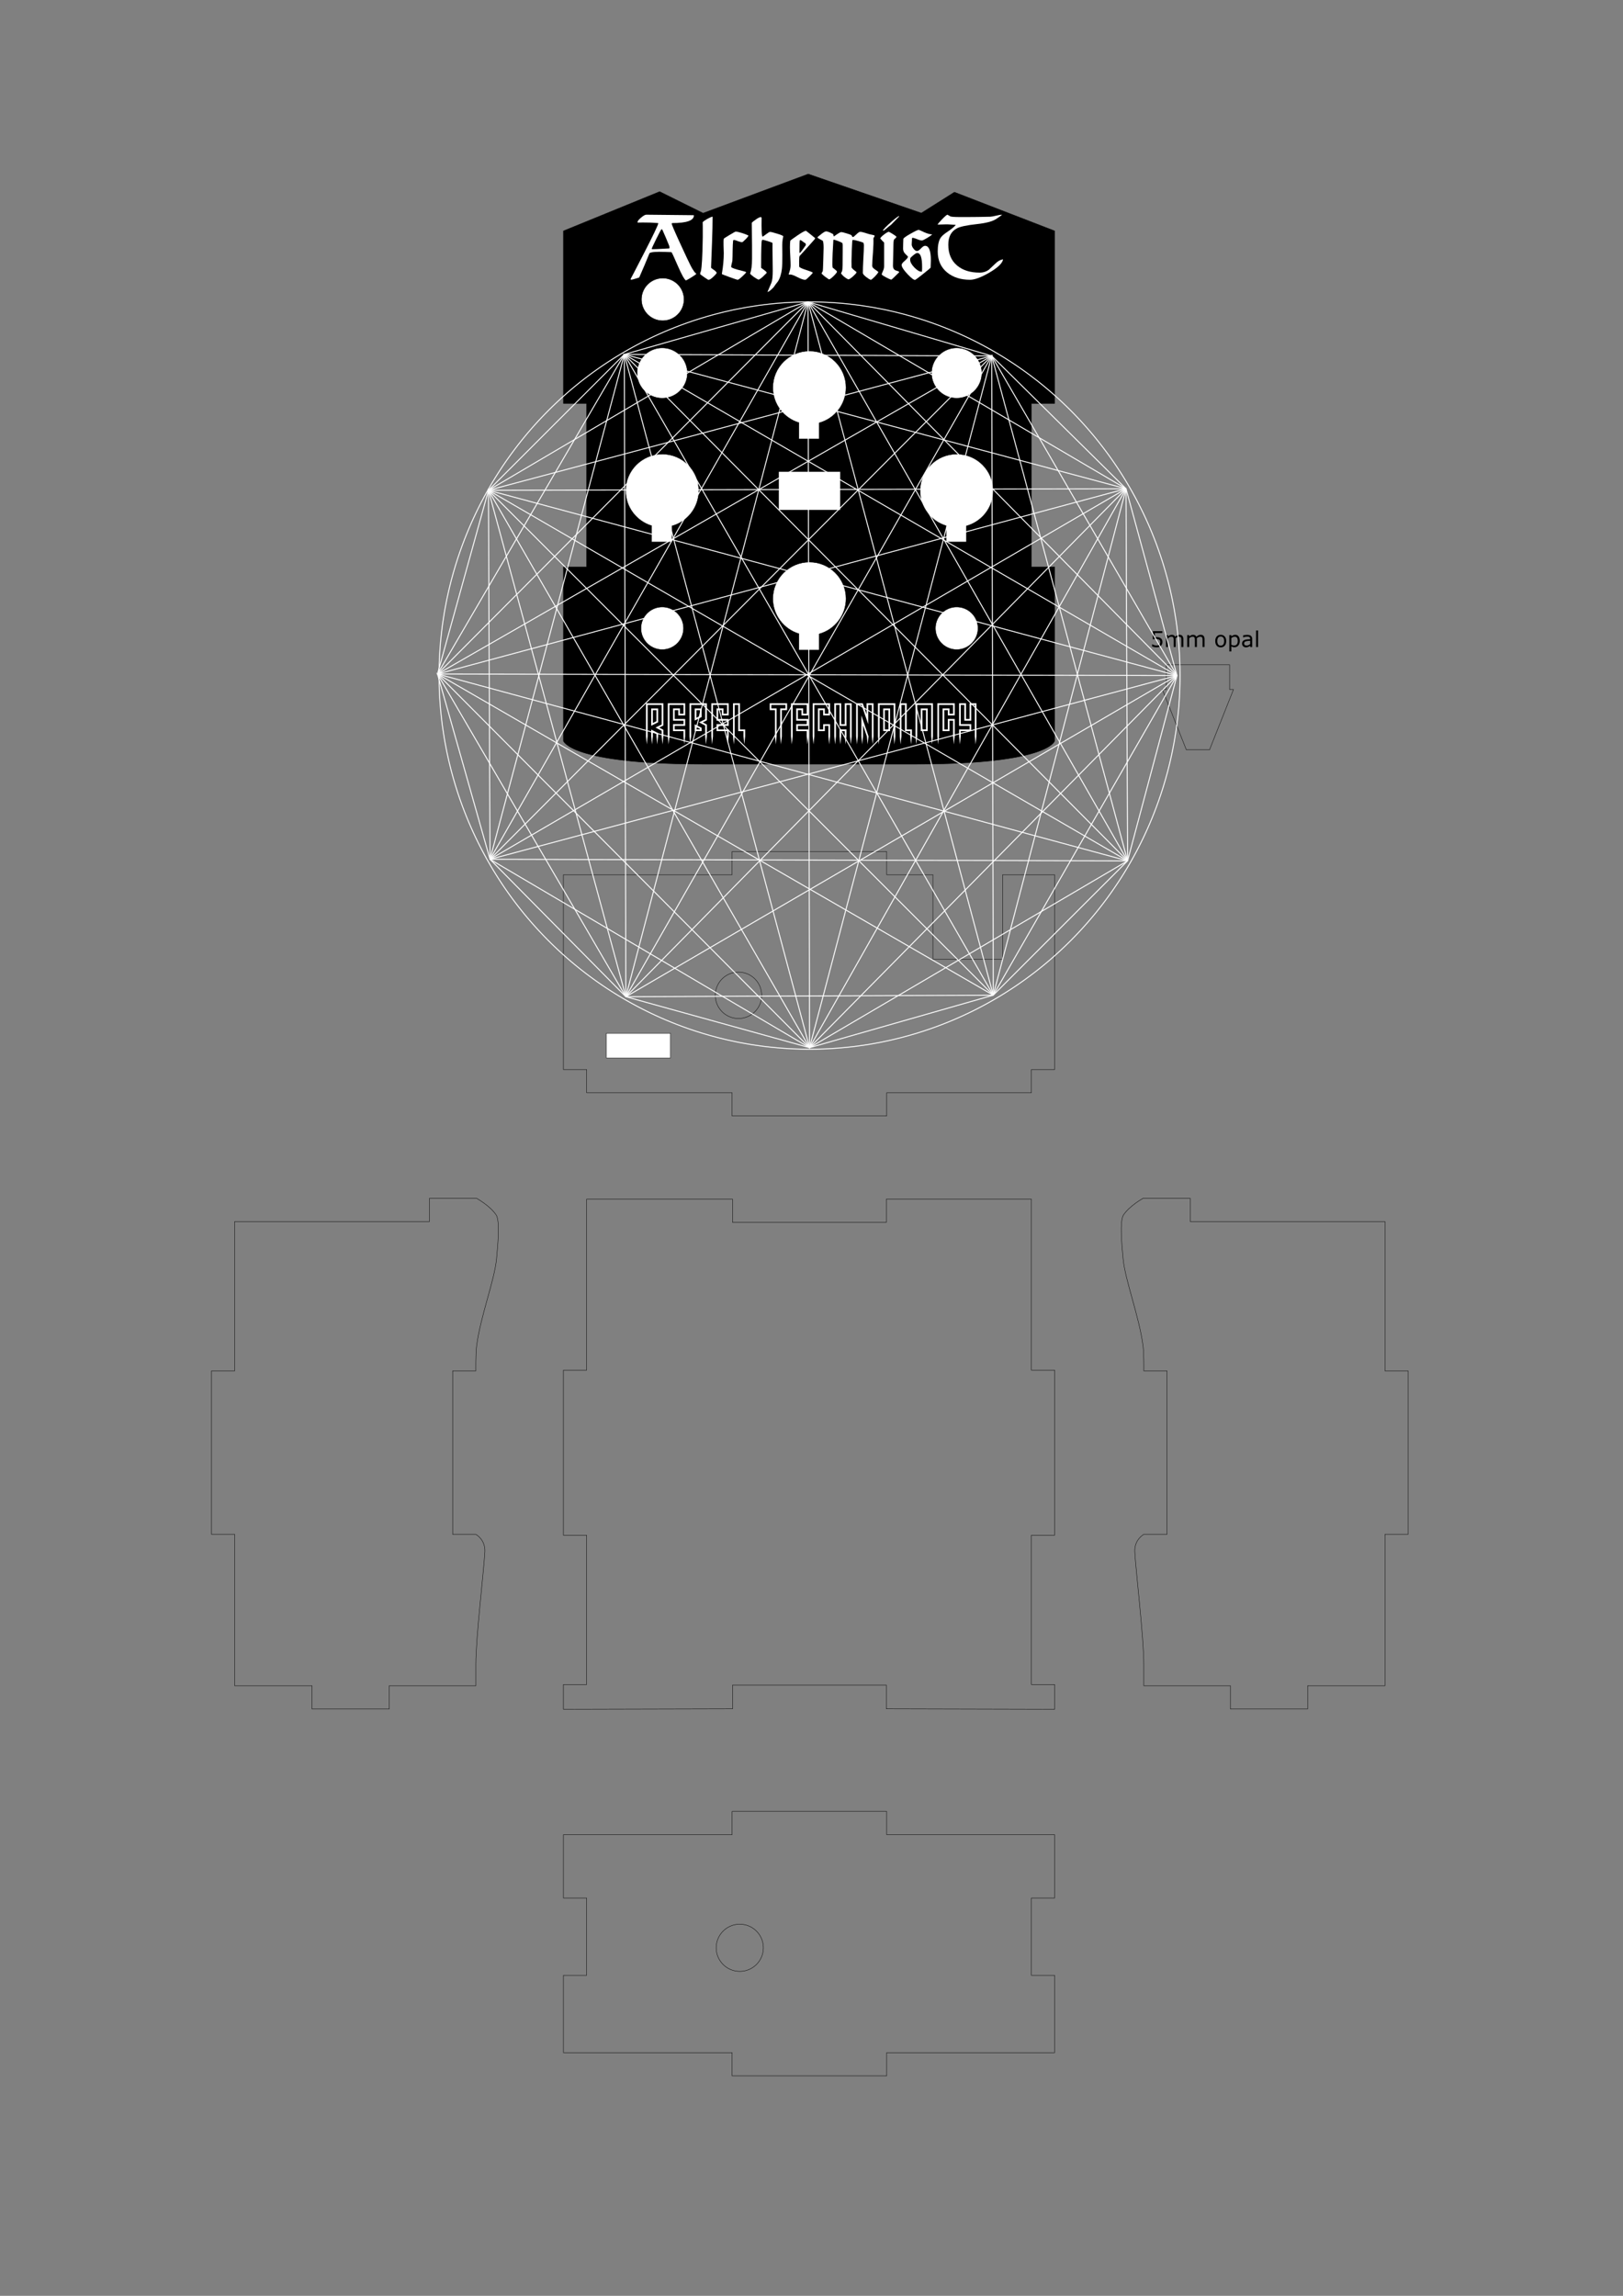 <?xml version="1.0" encoding="UTF-8" standalone="no"?>
<!-- Created with Inkscape (http://www.inkscape.org/) -->

<svg
   xmlns:dc="http://purl.org/dc/elements/1.1/"
   xmlns:cc="http://creativecommons.org/ns#"
   xmlns:rdf="http://www.w3.org/1999/02/22-rdf-syntax-ns#"
   xmlns:svg="http://www.w3.org/2000/svg"
   xmlns="http://www.w3.org/2000/svg"
   xmlns:sodipodi="http://sodipodi.sourceforge.net/DTD/sodipodi-0.dtd"
   xmlns:inkscape="http://www.inkscape.org/namespaces/inkscape"
   width="210mm"
   height="297mm"
   viewBox="0 0 744.094 1052.362"
   id="svg2"
   version="1.1"
   inkscape:version="0.91 r13725"
   sodipodi:docname="Alchemist.svg">
  <rect x="0" y="0" width="744.094" height="1052.362" fill="#808080" stroke="none"/>
  <defs
     id="defs4">
    <g
       id="potgrading" />
  </defs>
  <sodipodi:namedview
     id="base"
     pagecolor="#ffffff"
     bordercolor="#666666"
     borderopacity="1.0"
     inkscape:pageopacity="0.0"
     inkscape:pageshadow="2"
     inkscape:zoom="1.9427974"
     inkscape:cx="324.23817"
     inkscape:cy="854.99521"
     inkscape:document-units="mm"
     inkscape:current-layer="layer1"
     showgrid="false"
     units="mm"
     inkscape:window-width="1280"
     inkscape:window-height="657"
     inkscape:window-x="-8"
     inkscape:window-y="-8"
     inkscape:window-maximized="1" />
  <g
     inkscape:label="Layer 1"
     inkscape:groupmode="layer"
     id="layer1"
     transform="translate(0,4.7244096e-6)">
    <g
       transform="matrix(-1,0,0,1,895.437,-564.929)"
       id="g4163"
       style="stroke-width:0.177;stroke-miterlimit:4;stroke-dasharray:none;fill:#000000">
      <path
         id="path6388"
         d="m 489.097,670.644 70.481,-9e-5 0,10.889 -70.481,0 z"
         style="fill:#000000;stroke:#000000;stroke-width:0.177;stroke-miterlimit:4;stroke-dasharray:none"
         inkscape:connector-curvature="0"
         sodipodi:nodetypes="ccccc" />
      <path
         style="fill:#000000;stroke:#000000;stroke-width:0.177;stroke-linecap:butt;stroke-linejoin:miter;stroke-miterlimit:4;stroke-dasharray:none;stroke-opacity:1"
         d="m 411.931,670.774 45.941,-17.758 15.171,9.579 51.845,-17.891 48.205,17.935 19.909,-9.874 44.116,18.01 0,79.085 -10.631,0 0,74.927 10.631,0 0,79.796 c 0,0 -3.045,10.631 -64.137,10.631 l -48.679,0 -48.679,0 c -61.092,0 -63.693,-10.631 -63.693,-10.631 l 0,-79.796 10.631,0 0,-74.927 -10.631,0 z"
         id="path4165"
         inkscape:connector-curvature="0"
         sodipodi:nodetypes="ccccccccccccscscccccc" />
      <path
         style="fill:#000000;stroke:#000000;stroke-width:0.177;stroke-miterlimit:4;stroke-dasharray:none"
         d="m 489.095,893.495 70.484,0 0,10.886 -70.484,0 z"
         id="rect4167"
         inkscape:connector-curvature="0"
         sodipodi:nodetypes="ccccc" />
    </g>
    <g
       transform="matrix(-1,0,0,1,895.439,-121.087)"
       id="g4163-2"
       style="stroke-width:0.177;stroke-miterlimit:4;stroke-dasharray:none">
      <path
         style="fill:none;stroke:#000000;stroke-width:0.177;stroke-linecap:butt;stroke-linejoin:miter;stroke-miterlimit:4;stroke-dasharray:none;stroke-opacity:1"
         d="m 411.932,904.584 0,-11.339 10.63,0 0,-68.458 -10.63,0 0,-75.635 10.63,0 -3.9e-4,-78.378 66.534,0 0,10.63 70.483,0 0,-10.63 66.911,0 0,78.378 10.63,9.8e-4 0,75.635 -10.63,-9.8e-4 0,68.458 10.63,0 0,11.338 -77.541,-0.201 0,-10.886 -70.485,0 0,10.886 z"
         id="path4165-2"
         inkscape:connector-curvature="0"
         sodipodi:nodetypes="ccccccccccccccccccccccccc" />
    </g>
    <g
       id="g7227"
       transform="translate(139.619,222)"
       style="stroke-width:0.177;stroke-miterlimit:4;stroke-dasharray:none">
      <path
         style="fill:none;stroke:#000000;stroke-width:0.177;stroke-linecap:butt;stroke-linejoin:miter;stroke-opacity:1;stroke-miterlimit:4;stroke-dasharray:none"
         d="m 118.701,178.976 77.335,0 0,-10.63 70.866,0 0,10.63 21.196,0 -0.002,38.707 31.955,0 0,-38.707 23.836,0 0,32.598 7.9e-4,0 3.9e-4,35.433 -5e-4,0 -5e-4,0 0,21.258 -10.629,0 0,10.631 -66.356,0 0,10.631 -70.866,0 0,-10.631 -66.707,4e-4 10e-4,-10.631 -10.631,0 0.001,-56.691 -3.1e-4,-1e-4 z"
         id="path7229"
         inkscape:connector-curvature="0"
         sodipodi:nodetypes="cccccccccccccccccccccccccccc" />
    </g>
    <g
       transform="translate(65.165,-121.474)"
       id="g7240"
       style="stroke-width:0.177;stroke-miterlimit:4;stroke-dasharray:none">
      <path
         sodipodi:nodetypes="cssccccasscccccccccccccccccccccccc"
         inkscape:connector-curvature="0"
         id="path7242"
         d="m 459.233,894.198 0,-9.83 c 0,-12.243 -3.646,-42.69 -4.131,-51.517 -0.31,-5.648 4.133,-8.065 4.133,-8.065 l 10.631,0 5.8e-4,-74.927 -10.63,0 c 0,0 0.131,-7.637 -0.354,-11.411 -1.745,-13.578 -8.198,-29.963 -9.147,-40.038 -0.608,-6.461 -1.614,-17.352 0.197,-20.048 2.835,-4.222 8.949,-7.589 8.949,-7.589 l 21.615,0 0,10.63 0,-10e-5 0,-9e-5 0,0 0,0 0,0 0,0 c 25.394,0 31.298,0 56.692,0 l 0,0 0,0 0,1.9e-4 32.601,0 -9.2e-4,68.456 10.629,0 0,74.927 -10.629,0 1.4e-4,69.412 -35.433,0 0,10.63 -35.433,0 0,-10.63 z"
         style="fill:none;stroke:#000000;stroke-width:0.177;stroke-linecap:butt;stroke-linejoin:miter;stroke-opacity:1;stroke-miterlimit:4;stroke-dasharray:none" />
    </g>
    <g
       id="g7315"
       transform="translate(139.622,642.001)"
       style="stroke-width:0.177;stroke-miterlimit:4;stroke-dasharray:none">
      <g
         transform="translate(0,20)"
         id="g7223"
         style="stroke-width:0.177;stroke-miterlimit:4;stroke-dasharray:none">
        <path
           style="fill:none;stroke:#000000;stroke-width:0.177;stroke-linecap:butt;stroke-linejoin:miter;stroke-opacity:1;stroke-miterlimit:4;stroke-dasharray:none"
           d="m 118.698,178.976 77.338,0.002 0,-10.631 70.866,0 0,10.63 76.983,0 0,29.056 -10.63,0 -10e-6,35.433 10.63,0 0,35.432 -76.983,0 0,10.631 -70.866,0 0,-10.631 -77.338,0 0,-35.432 10.629,0 0,-35.433 -10.629,0 z"
           id="rect4192"
           inkscape:connector-curvature="0"
           sodipodi:nodetypes="ccccccccccccccccccccc" />
      </g>
    </g>
    <path
       transform="matrix(2.197,0,0,2.285,9.097,302.781)"
       style="fill:none;stroke:#000000;stroke-width:0.079;stroke-miterlimit:4;stroke-dasharray:none;stroke-opacity:1"
       d="m 154.805,67.156 a 4.838,4.652 0 0 1 -4.838,4.652 4.838,4.652 0 0 1 -4.838,-4.652 4.838,4.652 0 0 1 4.838,-4.652 4.838,4.652 0 0 1 4.838,4.652 z"
       id="path7321" />
    <path
       transform="matrix(2.234,0,0,2.324,4.142,736.766)"
       style="fill:none;stroke:#000000;stroke-width:0.078;stroke-miterlimit:4;stroke-dasharray:none;stroke-opacity:1"
       d="m 154.805,67.156 a 4.838,4.652 0 0 1 -4.838,4.652 4.838,4.652 0 0 1 -4.838,-4.652 4.838,4.652 0 0 1 4.838,-4.652 4.838,4.652 0 0 1 4.838,4.652 z"
       id="path7352" />
    <path
       style="fill:#ffffff;fill-opacity:1;fill-rule:nonzero;stroke:#000000;stroke-width:0.177;stroke-miterlimit:4;stroke-opacity:1;stroke-dasharray:none"
       d="m 277.989,473.614 29.409,0 0,11.337 -29.409,0 z"
       id="rect3126"
       inkscape:connector-curvature="0"
       sodipodi:nodetypes="ccccc" />
    <g
       id="g3168"
       transform="matrix(-1,0,0,1,677.394,-121.474)"
       style="stroke-width:0.177;stroke-miterlimit:4;stroke-dasharray:none">
      <path
         style="fill:none;stroke:#000000;stroke-width:0.177;stroke-linecap:butt;stroke-linejoin:miter;stroke-opacity:1;stroke-miterlimit:4;stroke-dasharray:none"
         d="m 534.354,904.828 0,-10.63 35.434,1e-5 0,-69.412 10.629,0 0,-74.927 -10.629,0 9.2e-4,-68.456 -32.601,0 0,-1.9e-4 0,0 0,0 c -25.394,0 -31.298,0 -56.692,0 l 0,0 0,0 0,0 0,0 0,9e-5 0,10e-5 0,-10.63 -21.615,0 c 0,0 -6.114,3.367 -8.95,7.589 -1.811,2.696 -0.805,13.588 -0.197,20.048 0.949,10.075 7.402,26.46 9.147,40.038 0.485,3.775 0.354,11.411 0.354,11.411 l 10.63,0 -5.8e-4,74.927 -10.631,0 c 0,0 -4.444,2.417 -4.133,8.065 0.485,8.827 4.134,39.274 4.134,51.517 l 0,9.83 39.685,-1e-5 0,10.63 z"
         id="path3170"
         inkscape:connector-curvature="0"
         sodipodi:nodetypes="cccccccccccccccccccccssaccccsscccc" />
    </g>
    <g
       id="g8425"
       transform="translate(-354.304,0)"
       style="stroke:#000000;stroke-width:0.177;stroke-miterlimit:4;stroke-dasharray:none;fill:#ffffff">
      <path
         id="path7876"
         style="fill:#ffffff;stroke:#000000;stroke-width:0.177;stroke-miterlimit:4;stroke-dasharray:none"
         d="m 725.421,160.919 c -9.258,0 -16.787,7.496 -16.787,16.752 0,7.568 5.035,13.981 11.923,16.062 l 0,7.466 9.329,5e-4 0,-7.369 c 7.073,-1.965 12.285,-8.462 12.285,-16.162 10e-4,-9.256 -7.495,-16.751 -16.751,-16.751 z"
         inkscape:connector-curvature="0" />
      <path
         id="path7926"
         style="fill:#ffffff;stroke:#000000;stroke-width:0.177;stroke-miterlimit:4;stroke-dasharray:none"
         d="m 657.921,208.169 c -9.258,0 -16.787,7.496 -16.787,16.752 0,7.568 5.035,13.981 11.923,16.062 l 0,7.466 9.329,4.9e-4 0,-7.369 c 7.073,-1.965 12.285,-8.462 12.285,-16.162 10e-4,-9.256 -7.495,-16.751 -16.751,-16.751 z"
         inkscape:connector-curvature="0" />
      <path
         id="path7976"
         style="fill:#ffffff;stroke:#000000;stroke-width:0.177;stroke-miterlimit:4;stroke-dasharray:none"
         d="m 792.921,208.169 c -9.258,0 -16.787,7.496 -16.787,16.752 0,7.568 5.035,13.981 11.923,16.062 l 0,7.466 9.329,4.9e-4 0,-7.369 c 7.073,-1.965 12.285,-8.462 12.285,-16.162 10e-4,-9.256 -7.495,-16.751 -16.751,-16.751 z"
         inkscape:connector-curvature="0" />
      <path
         id="path8026"
         style="fill:#ffffff;stroke:#000000;stroke-width:0.177;stroke-miterlimit:4;stroke-dasharray:none"
         d="m 725.421,257.669 c -9.258,0 -16.787,7.496 -16.787,16.752 0,7.568 5.035,13.981 11.923,16.062 l 0,7.466 9.329,5e-4 0,-7.369 c 7.073,-1.965 12.285,-8.462 12.285,-16.162 10e-4,-9.256 -7.495,-16.751 -16.751,-16.751 z"
         inkscape:connector-curvature="0" />
      <path
         style="fill:#ffffff;stroke:#000000;stroke-width:0.177;stroke-miterlimit:4;stroke-dasharray:none"
         d="m 667.665,288 a 9.744,9.744 0 0 1 -9.744,9.744 9.744,9.744 0 0 1 -9.744,-9.744 9.744,9.744 0 0 1 9.744,-9.744 9.744,9.744 0 0 1 9.744,9.744 z"
         id="circle8076" />
      <path
         style="fill:#ffffff;stroke:#000000;stroke-width:0.177;stroke-miterlimit:4;stroke-dasharray:none"
         d="m 802.665,288 a 9.744,9.744 0 0 1 -9.744,9.744 9.744,9.744 0 0 1 -9.744,-9.744 9.744,9.744 0 0 1 9.744,-9.744 9.744,9.744 0 0 1 9.744,9.744 z"
         id="circle8078" />
      <path
         style="fill:#ffffff;stroke:#000000;stroke-width:0.177;stroke-miterlimit:4;stroke-dasharray:none"
         d="m 667.89,137.25 a 9.744,9.744 0 0 1 -9.744,9.744 9.744,9.744 0 0 1 -9.744,-9.744 9.744,9.744 0 0 1 9.744,-9.744 9.744,9.744 0 0 1 9.744,9.744 z"
         id="circle8080" />
      <path
         style="fill:#ffffff;stroke:#000000;stroke-width:0.177;stroke-miterlimit:4;stroke-dasharray:none"
         d="m 711.248,216.142 h 28.346 v 17.717 h -28.346 z"
         id="rect8082" />
      <path
         style="fill:#ffffff;stroke:#000000;stroke-width:0.177;stroke-miterlimit:4;stroke-dasharray:none"
         d="m 669.437,171 a 11.516,11.516 0 0 1 -11.516,11.516 11.516,11.516 0 0 1 -11.516,-11.516 11.516,11.516 0 0 1 11.516,-11.516 11.516,11.516 0 0 1 11.516,11.516 z"
         id="circle8084" />
      <path
         style="fill:#ffffff;stroke:#000000;stroke-width:0.177;stroke-miterlimit:4;stroke-dasharray:none"
         d="m 804.437,171 a 11.516,11.516 0 0 1 -11.516,11.516 11.516,11.516 0 0 1 -11.516,-11.516 11.516,11.516 0 0 1 11.516,-11.516 11.516,11.516 0 0 1 11.516,11.516 z"
         id="circle8086" />
    </g>
    <path
       style="fill:none;stroke:#000000;stroke-width:0.177;stroke-miterlimit:4;stroke-dasharray:none;stroke-opacity:1"
       d="m 534.685,304.724 29.055,0 0,11.339 1.772,0 -10.984,27.638 -10.63,0 -10.984,-27.638 1.772,0 z"
       id="path16016"
       inkscape:connector-curvature="0"
       sodipodi:nodetypes="ccccccccc" />
    <g
       aria-label="5mm opal"
       style="font-style:normal;font-variant:normal;font-weight:normal;font-stretch:normal;line-height:0%;font-family:'Helvetica LT Std';-inkscape-font-specification:'Helvetica LT Std';letter-spacing:0px;word-spacing:0px;fill:#000000;fill-opacity:1;stroke:none;stroke-width:1px;stroke-linecap:butt;stroke-linejoin:miter;stroke-opacity:1"
       id="text6546">
      <path
         d="m 532.944,294.279 q 0,0.508 -0.186,0.972 -0.186,0.464 -0.508,0.781 -0.352,0.342 -0.84,0.527 -0.483,0.181 -1.123,0.181 -0.596,0 -1.147,-0.127 -0.552,-0.122 -0.933,-0.298 v -1.03 h 0.068 q 0.4,0.254 0.938,0.435 0.537,0.176 1.055,0.176 0.347,0 0.669,-0.098 0.327,-0.098 0.581,-0.342 0.215,-0.21 0.322,-0.503 0.112,-0.293 0.112,-0.679 0,-0.376 -0.132,-0.635 -0.127,-0.259 -0.356,-0.415 -0.254,-0.186 -0.62,-0.259 -0.361,-0.078 -0.811,-0.078 -0.43,0 -0.83,0.059 -0.396,0.059 -0.684,0.117 v -3.745 h 4.375 v 0.854 h -3.433 v 1.934 q 0.21,-0.019 0.43,-0.029 0.22,-0.01 0.381,-0.01 0.591,0 1.035,0.103 0.444,0.098 0.815,0.352 0.391,0.269 0.605,0.693 0.215,0.425 0.215,1.064 z"
         style="font-size:10px;line-height:1.25"
         id="path4166" />
      <path
         d="m 542.524,296.589 h -0.918 v -3.105 q 0,-0.352 -0.034,-0.679 -0.029,-0.327 -0.132,-0.522 -0.112,-0.21 -0.322,-0.317 -0.21,-0.107 -0.605,-0.107 -0.386,0 -0.771,0.195 -0.386,0.19 -0.771,0.488 0.015,0.112 0.024,0.264 0.01,0.146 0.01,0.293 v 3.491 h -0.918 v -3.105 q 0,-0.361 -0.034,-0.684 -0.029,-0.327 -0.132,-0.522 -0.112,-0.21 -0.322,-0.312 -0.21,-0.107 -0.605,-0.107 -0.376,0 -0.757,0.186 -0.376,0.186 -0.752,0.474 v 4.072 h -0.918 v -5.454 h 0.918 v 0.605 q 0.43,-0.356 0.854,-0.557 0.43,-0.2 0.913,-0.2 0.557,0 0.942,0.234 0.391,0.234 0.581,0.649 0.557,-0.469 1.016,-0.674 0.459,-0.21 0.981,-0.21 0.898,0 1.323,0.547 0.43,0.542 0.43,1.519 z"
         style="font-size:10px;line-height:1.25"
         id="path4168" />
      <path
         d="m 552.251,296.589 h -0.918 v -3.105 q 0,-0.352 -0.034,-0.679 -0.029,-0.327 -0.132,-0.522 -0.112,-0.21 -0.322,-0.317 -0.21,-0.107 -0.605,-0.107 -0.386,0 -0.771,0.195 -0.386,0.19 -0.771,0.488 0.015,0.112 0.024,0.264 0.01,0.146 0.01,0.293 v 3.491 h -0.918 v -3.105 q 0,-0.361 -0.034,-0.684 -0.029,-0.327 -0.132,-0.522 -0.112,-0.21 -0.322,-0.312 -0.21,-0.107 -0.605,-0.107 -0.376,0 -0.757,0.186 -0.376,0.186 -0.752,0.474 v 4.072 h -0.918 v -5.454 h 0.918 v 0.605 q 0.43,-0.356 0.855,-0.557 0.43,-0.2 0.913,-0.2 0.557,0 0.942,0.234 0.391,0.234 0.581,0.649 0.557,-0.469 1.016,-0.674 0.459,-0.21 0.981,-0.21 0.898,0 1.323,0.547 0.43,0.542 0.43,1.519 z"
         style="font-size:10px;line-height:1.25"
         id="path4170" />
      <path
         d="m 562.182,293.864 q 0,1.333 -0.684,2.104 -0.684,0.771 -1.831,0.771 -1.157,0 -1.841,-0.771 -0.679,-0.771 -0.679,-2.104 0,-1.333 0.679,-2.104 0.684,-0.776 1.841,-0.776 1.147,0 1.831,0.776 0.684,0.771 0.684,2.104 z m -0.947,0 q 0,-1.06 -0.415,-1.572 -0.415,-0.518 -1.152,-0.518 -0.747,0 -1.162,0.518 -0.41,0.513 -0.41,1.572 0,1.025 0.415,1.558 0.415,0.527 1.157,0.527 0.732,0 1.147,-0.522 0.42,-0.527 0.42,-1.562 z"
         style="font-size:10px;line-height:1.25"
         id="path4172" />
      <path
         d="m 568.408,293.796 q 0,0.664 -0.19,1.216 -0.19,0.547 -0.537,0.928 -0.322,0.361 -0.762,0.562 -0.435,0.195 -0.923,0.195 -0.425,0 -0.771,-0.093 -0.342,-0.093 -0.698,-0.288 v 2.285 h -0.918 v -7.466 h 0.918 v 0.571 q 0.366,-0.308 0.82,-0.513 0.459,-0.21 0.977,-0.21 0.986,0 1.533,0.747 0.552,0.742 0.552,2.065 z m -0.947,0.024 q 0,-0.986 -0.337,-1.475 -0.337,-0.488 -1.035,-0.488 -0.396,0 -0.796,0.171 -0.4,0.171 -0.767,0.449 v 3.091 q 0.391,0.176 0.669,0.239 0.283,0.064 0.64,0.064 0.767,0 1.196,-0.518 0.43,-0.518 0.43,-1.533 z"
         style="font-size:10px;line-height:1.25"
         id="path4174" />
      <path
         d="m 574.077,296.589 h -0.913 v -0.581 q -0.122,0.083 -0.332,0.234 -0.205,0.146 -0.4,0.234 -0.229,0.112 -0.527,0.186 -0.298,0.078 -0.698,0.078 -0.737,0 -1.25,-0.488 -0.513,-0.488 -0.513,-1.245 0,-0.62 0.264,-1.001 0.269,-0.386 0.762,-0.605 0.498,-0.22 1.196,-0.298 0.698,-0.078 1.499,-0.117 v -0.142 q 0,-0.312 -0.112,-0.518 -0.107,-0.205 -0.312,-0.322 -0.195,-0.112 -0.469,-0.151 -0.273,-0.039 -0.571,-0.039 -0.361,0 -0.806,0.098 -0.444,0.093 -0.918,0.273 h -0.049 v -0.933 q 0.269,-0.073 0.776,-0.161 0.508,-0.088 1.001,-0.088 0.576,0 1.001,0.098 0.43,0.093 0.742,0.322 0.308,0.225 0.469,0.581 0.161,0.356 0.161,0.884 z m -0.913,-1.343 v -1.519 q -0.42,0.024 -0.991,0.073 -0.566,0.049 -0.898,0.142 -0.396,0.112 -0.64,0.352 -0.244,0.234 -0.244,0.649 0,0.469 0.283,0.708 0.283,0.234 0.864,0.234 0.483,0 0.884,-0.186 0.4,-0.19 0.742,-0.454 z"
         style="font-size:10px;line-height:1.25"
         id="path4176" />
      <path
         d="m 576.782,296.589 h -0.918 v -7.598 h 0.918 z"
         style="font-size:10px;line-height:1.25"
         id="path4178" />
    </g>
    <g
       transform="matrix(0.441,0,0,0.441,129.509,-481.832)"
       id="g656-0_1_-6-4"
       style="fill:#ffffff">
      <path
         d="m 379.623,1857.944 -0.912,8.363 -0.828,-8.363 v -34.359 h 18.071 v 23.126 l -4.311,2.176 4.311,2.231 v 6.81 l -0.916,8.379 -0.828,-8.363 v -5.747 l -6.4,-3.375 6.4,-3.183 v -20.31 h -14.59 v 32.615 z m 10.889,-28.917 v 14.312 l -7.186,3.635 v -17.946 h 7.186 z m -6.356,37.283 -0.828,-8.329 v -7.07 l 7.186,3.673 v 3.358 l -0.916,8.371 -0.828,-8.363 v -2.303 l -3.701,-1.921 v 4.224 z m 4.615,-35.539 h -3.701 v 13.337 l 3.701,-1.869 z"
         inkscape:connector-curvature="0"
         id="path658-4_1_-1-0"
         style="fill:#ffffff" />
      <path
         d="m 418.645,1857.944 -0.915,8.363 -0.828,-8.363 v -5.398 h -10.889 v -7.231 h 10.889 v -3.657 h -10.889 v -12.673 h 7.186 v 5.442 h 3.703 v -9.102 h -14.591 v 32.618 l -0.912,8.363 -0.828,-8.363 v -34.359 h 18.071 v 12.584 h -7.186 v -5.442 h -3.701 v 9.185 h 10.887 v 7.145 h -10.887 v 3.745 h 10.887 v 7.142 h 0.003 z"
         inkscape:connector-curvature="0"
         id="path660-80_1_-5-6"
         style="fill:#ffffff" />
      <path
         d="m 441.202,1857.936 -0.914,8.371 -0.828,-8.357 v -11.189 l -6.378,-3.35 6.378,-3.192 v -14.893 h -14.59 v 32.618 l -0.914,8.363 -0.825,-8.363 v -34.359 h 18.071 v 17.706 l -4.296,2.17 4.296,2.223 z m -5.442,-28.909 v 8.867 l -7.186,3.635 v -12.501 h 7.186 z m 0,20.053 v 3.421 h -7.186 v -7.056 z m -1.744,-18.309 h -3.698 v 7.926 l 3.698,-1.874 z m 0,19.378 -3.698,-1.871 v 2.483 h 3.698 z"
         inkscape:connector-curvature="0"
         id="path662-4_1_-9-2"
         style="fill:#ffffff" />
      <path
         d="m 463.893,1857.944 -0.916,8.363 -0.828,-8.363 v -5.398 h -10.887 v -7.231 h 10.887 v -3.657 h -10.887 v -12.673 h 7.186 v 5.442 h 3.701 v -9.102 h -14.591 v 32.618 l -0.911,8.363 -0.828,-8.363 v -34.359 h 18.071 v 12.584 h -7.186 v -5.442 H 453 v 9.185 h 10.89 v 7.145 H 453 v 3.745 h 10.89 v 7.142 h 0.003 z"
         inkscape:connector-curvature="0"
         id="path664-2_1_-4-9"
         style="fill:#ffffff" />
      <path
         d="m 481.009,1857.944 -0.916,8.363 -0.828,-8.363 v -5.398 h -5.442 v -27.22 h -3.704 v 32.618 l -0.911,8.363 -0.828,-8.363 v -34.359 h 7.186 v 27.22 h 5.442 v 7.139 z"
         inkscape:connector-curvature="0"
         id="path666-9_1_-9-9"
         style="fill:#ffffff" />
      <path
         d="m 519.158,1857.944 -0.916,8.363 -0.828,-8.363 v -28.958 h 5.442 v -3.66 h -14.591 v 3.66 h 5.442 v 28.958 l -0.911,8.363 -0.828,-8.363 v -27.217 h -5.442 v -7.145 h 18.071 v 7.145 h -5.442 v 27.217 z"
         inkscape:connector-curvature="0"
         id="path668-6_1_-0-0"
         style="fill:#ffffff" />
      <path
         d="m 546.721,1857.944 -0.916,8.363 -0.828,-8.363 v -5.398 H 534.09 v -7.231 h 10.887 v -3.657 H 534.09 v -12.673 h 7.186 v 5.442 h 3.701 v -9.102 h -14.589 v 32.618 l -0.914,8.363 -0.828,-8.363 v -34.359 h 18.071 v 12.584 h -7.186 v -5.442 h -3.701 v 9.185 h 10.887 v 7.145 H 535.83 v 3.745 h 10.887 v 7.142 h 0.004 z"
         inkscape:connector-curvature="0"
         id="path670-1_1_-9-8"
         style="fill:#ffffff" />
      <path
         d="m 569.282,1857.944 -0.916,8.363 -0.825,-8.363 v -10.843 h -3.704 v 5.445 h -7.184 v -23.56 h 7.184 v 5.442 h 3.704 v -9.102 h -14.589 v 32.618 l -0.914,8.363 -0.828,-8.363 v -34.359 h 18.074 v 12.584 h -7.186 v -5.442 h -3.701 v 20.075 h 3.701 v -5.442 h 7.186 v 12.584 z"
         inkscape:connector-curvature="0"
         id="path672-0_1_-1-1"
         style="fill:#ffffff" />
      <path
         d="m 591.749,1857.944 -0.914,8.363 -0.828,-8.363 v -32.618 h -3.701 v 21.775 h -7.186 v -21.775 h -3.701 v 32.618 l -0.914,8.363 -0.828,-8.363 v -34.359 h 7.184 v 21.778 h 3.704 v -21.778 h 7.184 z m -5.44,0 -0.916,8.363 -0.825,-8.363 v -5.442 h -3.704 v 5.442 l -0.914,8.363 -0.828,-8.363 v -7.184 h 7.186 v 7.184 z"
         inkscape:connector-curvature="0"
         id="path674-4_1_-7-3"
         style="fill:#ffffff" />
      <path
         d="m 614.44,1857.944 -0.914,8.363 -0.825,-8.363 v -32.618 h -3.745 v 20.047 l -6.909,-20.047 h -3.939 v 32.618 l -0.914,8.363 -0.828,-8.363 v -34.359 h 6.923 l 3.92,11.452 v -11.452 h 7.231 z m -5.182,-0.017 -0.919,8.382 -0.833,-8.363 -3.953,-11.455 v 11.455 l -0.914,8.363 -0.828,-8.363 v -21.681 z"
         inkscape:connector-curvature="0"
         id="path676-2_1_-7-1"
         style="fill:#ffffff" />
      <path
         d="m 637.128,1857.944 -0.914,8.363 -0.825,-8.363 v -32.618 h -14.591 v 32.618 l -0.914,8.363 -0.828,-8.363 v -34.359 h 18.074 v 34.359 z m -5.445,-28.917 v 23.474 h -7.181 v -23.474 z m -1.738,1.744 h -3.704 v 19.989 h 3.704 z"
         inkscape:connector-curvature="0"
         id="path678-2_1_-1-1"
         style="fill:#ffffff" />
      <path
         d="m 654.374,1857.944 -0.914,8.363 -0.825,-8.363 v -5.398 h -5.445 v -27.22 h -3.704 v 32.618 l -0.911,8.363 -0.828,-8.363 v -34.359 h 7.181 v 27.22 h 5.445 v 7.139 z"
         inkscape:connector-curvature="0"
         id="path680-20_1_-1-0"
         style="fill:#ffffff" />
      <path
         d="m 676.19,1857.944 -0.914,8.363 -0.828,-8.363 v -32.618 h -14.586 v 32.618 l -0.914,8.363 -0.828,-8.363 v -34.359 h 18.071 v 34.359 z m -5.439,-28.917 v 23.474 h -7.186 v -23.474 z m -1.744,1.744 h -3.704 v 19.989 h 3.704 z"
         inkscape:connector-curvature="0"
         id="path682-5_1_-5-3"
         style="fill:#ffffff" />
      <path
         d="m 698.879,1857.944 -0.914,8.363 -0.825,-8.363 v -16.285 h -3.704 v 10.887 h -7.186 v -23.56 h 7.186 v 5.442 h 3.704 v -9.102 h -14.588 v 32.618 l -0.914,8.363 -0.828,-8.363 v -34.359 h 18.071 v 12.584 h -7.183 v -5.442 h -3.704 v 20.075 h 3.704 v -10.89 h 7.183 v 18.032 z"
         inkscape:connector-curvature="0"
         id="path684-5_1_-9-4"
         style="fill:#ffffff" />
      <path
         d="m 721.484,1857.944 -0.914,8.363 -0.828,-8.363 v -32.618 h -3.701 v 16.333 h -7.186 v -16.333 h -3.704 v 19.989 h 10.89 v 7.231 h -10.89 v 5.398 l -0.911,8.363 -0.828,-8.363 v -7.142 H 714.3 v -3.745 h -10.887 v -23.472 h 7.181 v 16.33 h 3.707 v -16.33 h 7.183 z"
         inkscape:connector-curvature="0"
         id="path686-2_1_-7-0"
         style="fill:#ffffff" />
    </g>
    <g
       style="font-style:normal;font-variant:normal;font-weight:normal;font-stretch:normal;font-size:37.5px;line-height:1.25;font-family:'Malgun Gothic';-inkscape-font-specification:'Malgun Gothic';letter-spacing:0px;word-spacing:0px;fill:#000000;fill-opacity:1;stroke:none;stroke-width:0.938"
       id="text895" />
    <g
       id="g4861"
       transform="matrix(3.745,0,0,3.745,169.198,-180.294)"
       style="stroke:#ffffff;stroke-width:0.118;stroke-miterlimit:4;stroke-dasharray:none;stroke-opacity:1">
      <path
         style="fill:none;stroke:#ffffff;stroke-width:0.118;stroke-miterlimit:4;stroke-dasharray:none;stroke-opacity:1"
         d="M 99.285,130.83 A 45.357,45.735 0 0 1 53.927,176.565 45.357,45.735 0 0 1 8.57,130.83 45.357,45.735 0 0 1 53.927,85.095 45.357,45.735 0 0 1 99.285,130.83 Z"
         id="path10" />
      <path
         inkscape:connector-curvature="0"
         id="path4523"
         d="M 53.927,176.376 53.738,85.095 31.438,170.14"
         style="fill:none;stroke:#ffffff;stroke-width:0.118;stroke-linecap:butt;stroke-linejoin:miter;stroke-miterlimit:4;stroke-dasharray:none;stroke-opacity:1" />
      <path
         inkscape:connector-curvature="0"
         id="path4525"
         d="M 14.807,153.32 53.738,85.095 8.381,130.641"
         style="fill:none;stroke:#ffffff;stroke-width:0.118;stroke-linecap:butt;stroke-linejoin:miter;stroke-miterlimit:4;stroke-dasharray:none;stroke-opacity:1" />
      <path
         inkscape:connector-curvature="0"
         id="path4527"
         d="M 14.618,108.152 53.738,85.095 31.249,91.521"
         style="fill:none;stroke:#ffffff;stroke-width:0.118;stroke-linecap:butt;stroke-linejoin:miter;stroke-miterlimit:4;stroke-dasharray:none;stroke-opacity:1" />
      <path
         inkscape:connector-curvature="0"
         id="path4529"
         d="M 76.417,169.951 53.738,85.095 92.859,153.509"
         style="fill:none;stroke:#ffffff;stroke-width:0.118;stroke-linecap:butt;stroke-linejoin:miter;stroke-miterlimit:4;stroke-dasharray:none;stroke-opacity:1" />
      <path
         inkscape:connector-curvature="0"
         id="path4531"
         d="M 53.738,85.095 98.907,130.83"
         style="fill:none;stroke:#ffffff;stroke-width:0.118;stroke-linecap:butt;stroke-linejoin:miter;stroke-miterlimit:4;stroke-dasharray:none;stroke-opacity:1" />
      <path
         inkscape:connector-curvature="0"
         id="path4533"
         d="M 92.67,107.963 53.738,85.095 76.228,91.71"
         style="fill:none;stroke:#ffffff;stroke-width:0.118;stroke-linecap:butt;stroke-linejoin:miter;stroke-miterlimit:4;stroke-dasharray:none;stroke-opacity:1" />
      <path
         inkscape:connector-curvature="0"
         id="path4535"
         d="m 76.417,169.951 -22.49,6.426 38.932,-22.868"
         style="fill:none;stroke:#ffffff;stroke-width:0.118;stroke-linecap:butt;stroke-linejoin:miter;stroke-miterlimit:4;stroke-dasharray:none;stroke-opacity:1" />
      <path
         inkscape:connector-curvature="0"
         id="path4537"
         d="M 98.907,130.83 53.927,176.376 92.67,107.963"
         style="fill:none;stroke:#ffffff;stroke-width:0.118;stroke-linecap:butt;stroke-linejoin:miter;stroke-miterlimit:4;stroke-dasharray:none;stroke-opacity:1" />
      <path
         inkscape:connector-curvature="0"
         id="path4539"
         d="M 76.228,91.71 53.927,176.376 31.249,91.521"
         style="fill:none;stroke:#ffffff;stroke-width:0.118;stroke-linecap:butt;stroke-linejoin:miter;stroke-miterlimit:4;stroke-dasharray:none;stroke-opacity:1" />
      <path
         inkscape:connector-curvature="0"
         id="path4541"
         d="M 14.618,108.152 53.927,176.376 8.381,130.641"
         style="fill:none;stroke:#ffffff;stroke-width:0.118;stroke-linecap:butt;stroke-linejoin:miter;stroke-miterlimit:4;stroke-dasharray:none;stroke-opacity:1" />
      <path
         inkscape:connector-curvature="0"
         id="path4543"
         d="M 14.807,153.32 53.927,176.376 31.438,170.14"
         style="fill:none;stroke:#ffffff;stroke-width:0.118;stroke-linecap:butt;stroke-linejoin:miter;stroke-miterlimit:4;stroke-dasharray:none;stroke-opacity:1" />
      <path
         inkscape:connector-curvature="0"
         id="path4545"
         d="M 14.618,108.152 8.381,130.641 31.249,91.521"
         style="fill:none;stroke:#ffffff;stroke-width:0.118;stroke-linecap:butt;stroke-linejoin:miter;stroke-miterlimit:4;stroke-dasharray:none;stroke-opacity:1" />
      <path
         inkscape:connector-curvature="0"
         id="path4547"
         d="M 76.228,91.71 8.381,130.641 92.67,107.963"
         style="fill:none;stroke:#ffffff;stroke-width:0.118;stroke-linecap:butt;stroke-linejoin:miter;stroke-miterlimit:4;stroke-dasharray:none;stroke-opacity:1" />
      <path
         inkscape:connector-curvature="0"
         id="path4549"
         d="M 98.907,130.83 8.381,130.641 92.859,153.509"
         style="fill:none;stroke:#ffffff;stroke-width:0.118;stroke-linecap:butt;stroke-linejoin:miter;stroke-miterlimit:4;stroke-dasharray:none;stroke-opacity:1" />
      <path
         inkscape:connector-curvature="0"
         id="path4551"
         d="M 76.417,169.951 8.381,130.641 31.438,170.14"
         style="fill:none;stroke:#ffffff;stroke-width:0.118;stroke-linecap:butt;stroke-linejoin:miter;stroke-miterlimit:4;stroke-dasharray:none;stroke-opacity:1" />
      <path
         inkscape:connector-curvature="0"
         id="path4553"
         d="m 8.381,130.641 6.426,22.679"
         style="fill:none;stroke:#ffffff;stroke-width:0.118;stroke-linecap:butt;stroke-linejoin:miter;stroke-miterlimit:4;stroke-dasharray:none;stroke-opacity:1" />
      <path
         inkscape:connector-curvature="0"
         id="path4555"
         d="m 92.67,107.963 6.237,22.868 -22.679,-39.121"
         style="fill:none;stroke:#ffffff;stroke-width:0.118;stroke-linecap:butt;stroke-linejoin:miter;stroke-miterlimit:4;stroke-dasharray:none;stroke-opacity:1" />
      <path
         inkscape:connector-curvature="0"
         id="path4557"
         d="M 31.249,91.521 98.907,130.83 14.618,108.152"
         style="fill:none;stroke:#ffffff;stroke-width:0.118;stroke-linecap:butt;stroke-linejoin:miter;stroke-miterlimit:4;stroke-dasharray:none;stroke-opacity:1" />
      <path
         inkscape:connector-curvature="0"
         id="path4559"
         d="M 14.807,153.32 98.907,130.83 31.438,170.14"
         style="fill:none;stroke:#ffffff;stroke-width:0.118;stroke-linecap:butt;stroke-linejoin:miter;stroke-miterlimit:4;stroke-dasharray:none;stroke-opacity:1" />
      <path
         inkscape:connector-curvature="0"
         id="path4561"
         d="m 76.417,169.951 22.49,-39.121 -6.048,22.679"
         style="fill:none;stroke:#ffffff;stroke-width:0.118;stroke-linecap:butt;stroke-linejoin:miter;stroke-miterlimit:4;stroke-dasharray:none;stroke-opacity:1" />
      <path
         inkscape:connector-curvature="0"
         id="path4563"
         d="M 76.228,91.71 31.249,91.521"
         style="fill:none;stroke:#ffffff;stroke-width:0.118;stroke-linecap:butt;stroke-linejoin:miter;stroke-miterlimit:4;stroke-dasharray:none;stroke-opacity:1" />
      <path
         inkscape:connector-curvature="0"
         id="path4565"
         d="M 14.618,108.152 76.228,91.71 14.807,153.32"
         style="fill:none;stroke:#ffffff;stroke-width:0.118;stroke-linecap:butt;stroke-linejoin:miter;stroke-miterlimit:4;stroke-dasharray:none;stroke-opacity:1" />
      <path
         inkscape:connector-curvature="0"
         id="path4567"
         d="m 31.438,170.14 44.79,-78.43 0.189,78.241"
         style="fill:none;stroke:#ffffff;stroke-width:0.118;stroke-linecap:butt;stroke-linejoin:miter;stroke-miterlimit:4;stroke-dasharray:none;stroke-opacity:1" />
      <path
         inkscape:connector-curvature="0"
         id="path4569"
         d="M 92.859,153.509 76.228,91.71 92.67,107.963"
         style="fill:none;stroke:#ffffff;stroke-width:0.118;stroke-linecap:butt;stroke-linejoin:miter;stroke-miterlimit:4;stroke-dasharray:none;stroke-opacity:1" />
      <path
         inkscape:connector-curvature="0"
         id="path4571"
         d="M 92.67,107.963 31.249,91.521 92.859,153.509"
         style="fill:none;stroke:#ffffff;stroke-width:0.118;stroke-linecap:butt;stroke-linejoin:miter;stroke-miterlimit:4;stroke-dasharray:none;stroke-opacity:1" />
      <path
         inkscape:connector-curvature="0"
         id="path4573"
         d="M 31.249,91.521 76.417,169.951"
         style="fill:none;stroke:#ffffff;stroke-width:0.118;stroke-linecap:butt;stroke-linejoin:miter;stroke-miterlimit:4;stroke-dasharray:none;stroke-opacity:1" />
      <path
         inkscape:connector-curvature="0"
         id="path4575"
         d="M 31.438,170.14 31.249,91.521 14.807,153.32"
         style="fill:none;stroke:#ffffff;stroke-width:0.118;stroke-linecap:butt;stroke-linejoin:miter;stroke-miterlimit:4;stroke-dasharray:none;stroke-opacity:1" />
      <path
         inkscape:connector-curvature="0"
         id="path4577"
         d="M 31.249,91.521 14.618,108.152 92.67,107.963"
         style="fill:none;stroke:#ffffff;stroke-width:0.118;stroke-linecap:butt;stroke-linejoin:miter;stroke-miterlimit:4;stroke-dasharray:none;stroke-opacity:1" />
      <path
         inkscape:connector-curvature="0"
         id="path4579"
         d="m 14.618,108.152 78.241,45.357"
         style="fill:none;stroke:#ffffff;stroke-width:0.118;stroke-linecap:butt;stroke-linejoin:miter;stroke-miterlimit:4;stroke-dasharray:none;stroke-opacity:1" />
      <path
         inkscape:connector-curvature="0"
         id="path4581"
         d="M 76.417,169.951 14.618,108.152 31.438,170.14"
         style="fill:none;stroke:#ffffff;stroke-width:0.118;stroke-linecap:butt;stroke-linejoin:miter;stroke-miterlimit:4;stroke-dasharray:none;stroke-opacity:1" />
      <path
         inkscape:connector-curvature="0"
         id="path4583"
         d="m 14.618,108.152 0.189,45.168"
         style="fill:none;stroke:#ffffff;stroke-width:0.118;stroke-linecap:butt;stroke-linejoin:miter;stroke-miterlimit:4;stroke-dasharray:none;stroke-opacity:1" />
      <path
         inkscape:connector-curvature="0"
         id="path4585"
         d="M 92.67,107.963 14.807,153.32"
         style="fill:none;stroke:#ffffff;stroke-width:0.118;stroke-linecap:butt;stroke-linejoin:miter;stroke-miterlimit:4;stroke-dasharray:none;stroke-opacity:1" />
      <path
         inkscape:connector-curvature="0"
         id="path4587"
         d="M 92.67,107.963 31.438,170.14"
         style="fill:none;stroke:#ffffff;stroke-width:0.118;stroke-linecap:butt;stroke-linejoin:miter;stroke-miterlimit:4;stroke-dasharray:none;stroke-opacity:1" />
      <path
         inkscape:connector-curvature="0"
         id="path4589"
         d="m 92.67,107.963 -16.253,61.988"
         style="fill:none;stroke:#ffffff;stroke-width:0.118;stroke-linecap:butt;stroke-linejoin:miter;stroke-miterlimit:4;stroke-dasharray:none;stroke-opacity:1" />
      <path
         inkscape:connector-curvature="0"
         id="path4591"
         d="m 92.67,107.963 0.189,45.546"
         style="fill:none;stroke:#ffffff;stroke-width:0.118;stroke-linecap:butt;stroke-linejoin:miter;stroke-miterlimit:4;stroke-dasharray:none;stroke-opacity:1" />
      <path
         inkscape:connector-curvature="0"
         id="path4776"
         d="m 14.807,153.32 78.052,0.189"
         style="fill:none;stroke:#ffffff;stroke-width:0.118;stroke-linecap:butt;stroke-linejoin:miter;stroke-miterlimit:4;stroke-dasharray:none;stroke-opacity:1" />
      <path
         inkscape:connector-curvature="0"
         id="path4778"
         d="m 31.438,170.14 44.979,-0.189"
         style="fill:none;stroke:#ffffff;stroke-width:0.118;stroke-linecap:butt;stroke-linejoin:miter;stroke-miterlimit:4;stroke-dasharray:none;stroke-opacity:1" />
      <path
         inkscape:connector-curvature="0"
         id="path4780"
         d="m 76.417,169.951 16.442,-16.442"
         style="fill:none;stroke:#ffffff;stroke-width:0.118;stroke-linecap:butt;stroke-linejoin:miter;stroke-miterlimit:4;stroke-dasharray:none;stroke-opacity:1" />
      <path
         inkscape:connector-curvature="0"
         id="path4782"
         d="M 31.438,170.14 14.807,153.32"
         style="fill:none;stroke:#ffffff;stroke-width:0.118;stroke-linecap:butt;stroke-linejoin:miter;stroke-miterlimit:4;stroke-dasharray:none;stroke-opacity:1" />
    </g>
    <g
       transform="matrix(0.745,0,0,0.745,278.771,35.228)"
       style="font-style:normal;font-weight:normal;font-size:50px;line-height:125%;font-family:sans-serif;letter-spacing:0px;word-spacing:0px;fill:#ffffff;fill-opacity:1;stroke:none;stroke-width:1px;stroke-linecap:butt;stroke-linejoin:miter;stroke-opacity:1"
       id="text7294">
      <path
         inkscape:connector-curvature="0"
         d="m 54.322,121.11 q 0,0.4 -2.85,2.15 -2.8,1.75 -3.55,2 -1.5,-0.95 -5,-9 -3.5,-8.1 -3.9,-8.4 l -3.95,-0.15 q -8.15,-0.3 -9.55,0.75 -2.95,7.3 -6.35,15 -4.15,1.35 -4.8,1.35 -0.5,0 -0.5,-0.4 0,0.1 8.3,-16 8.3,-16.15 8.7,-18.15 l -0.05,-0.3 q -5.35,-0.4 -9.4,-0.35 l -3.15,0.05 -0.15,-0.25 q 0,-0.95 2.15,-2.75 2.15,-1.85 3.25,-1.85 4.85,0 14.55,0.15 9.75,0.15 14.6,0.15 l 0.15,0.15 q 0,4.7 -13.35,4.7 -0.3,0.1 -0.3,0.35 0,0.9 5.45,12.7 4.75,10.35 6.35,13.45 0.65,1.35 2.2,3.6 1.15,1.15 1.15,1.05 z m -16.5,-15.8 q 0,-0.9 -0.25,-1.5 -1.7,-4.3 -4.15,-9.75 -0.2,-0.3 -0.55,-0.3 -0.45,0.4 -3.25,6.05 -2.75,5.6 -2.75,6 l 0.2,0.2 1.3,0 q 1.75,0 4.65,-0.2 3.8,-0.2 4.65,-0.25 l 0.15,-0.25 z"
         style="font-style:normal;font-variant:normal;font-weight:normal;font-stretch:normal;font-family:'Typographer Uncialgotisch';-inkscape-font-specification:'Typographer Uncialgotisch';fill:#ffffff"
         id="path4572" />
      <path
         inkscape:connector-curvature="0"
         d="m 66.89,120.56 q -0.35,0.85 -2.25,2.6 -1.85,1.7 -2.65,1.7 l -0.4,0 q -2.05,-1.25 -4.85,-3.35 l 0,-1.05 q 0.95,-0.75 1.35,-13.4 0.3,-9.4 0.2,-15 l -0.05,-2.65 q 0.95,-0.95 2.9,-2.05 1.95,-1.1 3.2,-1.35 0,6.35 -0.35,15.75 -0.3,7.85 -0.6,15.7 0.4,0.45 1.85,1.4 1.15,0.8 1.65,1.7 z"
         style="font-style:normal;font-variant:normal;font-weight:normal;font-stretch:normal;font-family:'Typographer Uncialgotisch';-inkscape-font-specification:'Typographer Uncialgotisch';fill:#ffffff"
         id="path4574" />
      <path
         inkscape:connector-curvature="0"
         d="m 86.372,97.66 q 0,0.55 -1.75,2.3 -1.75,1.75 -2.05,1.75 -1.05,0 -2.6,-0.6 -1.7,-0.7 -2.55,-0.8 l -0.45,0.35 q -0.25,2.3 -0.3,6.1 -0.05,4.6 -0.15,6.15 -0.05,0.65 -0.4,1.95 -0.35,1.3 -0.35,2.05 0,0.6 3.85,1.7 2.35,0.65 4.75,1.25 0.65,0.3 0.65,0.4 l 0,0.05 q -0.75,0.95 -2.55,2.6 -2.1,1.95 -2.7,1.95 -0.45,0 -5,-1.65 -4.5,-1.65 -4.75,-1.9 1.2,-6.9 1.2,-13 0,0.5 -0.15,-4.5 -0.1,-3.1 0.15,-4.25 0.25,-0.3 3.6,-2.3 3.4,-2.05 3.7,-2.05 1.05,0 3.8,0.85 2.5,0.8 3.75,1.4 0.3,0.15 0.3,0.2 z"
         style="font-style:normal;font-variant:normal;font-weight:normal;font-stretch:normal;font-family:'Typographer Uncialgotisch';-inkscape-font-specification:'Typographer Uncialgotisch';fill:#ffffff"
         id="path4576" />
      <path
         inkscape:connector-curvature="0"
         d="m 107.854,98.06 q -0.45,1.7 -0.6,3.75 -0.1,1.5 -0.05,3.8 0.05,3.7 0.05,3.9 0,6.25 -0.25,8.5 -0.55,4.95 -2.55,8 -0.8,0.9 -2.05,2.7 -0.45,0.85 -2,2.2 -1.5,1.35 -2.3,1.45 1.25,-2.9 2.45,-5.75 0.8,-2.1 0.8,-7.3 0,-2 -0.1,-8.55 -0.1,-5.3 -0.05,-8.55 -0.4,-0.35 -2.95,-1.15 -2.55,-0.8 -3.3,-0.8 l -0.3,0.45 q -0.45,1.15 -0.45,15.45 l 0,1.35 q 0.25,0.25 1.9,1.4 1.3,0.9 1.5,1.5 l -0.05,0.3 q -1.15,1.15 -2.35,2.3 -1.5,1.4 -2.6,1.8 -1,-0.4 -2.9,-1.7 -1.9,-1.35 -2.3,-2.1 1.2,-2.9 1.2,-9.1 l 0,-8.2 -0.15,-13.9 q 0.6,-0.75 2.6,-2.1 2,-1.4 2.8,-1.4 0.5,0 0.65,0.3 -0.2,11.35 0.55,11.7 0.45,-0.1 2.25,-1.5 1.8,-1.4 2.35,-1.4 1,0 4.3,1.05 3.35,1 3.9,1.6 z"
         style="font-style:normal;font-variant:normal;font-weight:normal;font-stretch:normal;font-family:'Typographer Uncialgotisch';-inkscape-font-specification:'Typographer Uncialgotisch';fill:#ffffff"
         id="path4578" />
      <path
         inkscape:connector-curvature="0"
         d="m 127.485,99.26 q -0.2,0.5 -0.6,0.95 -2.95,3.4 -8.95,9.95 -0.35,0.4 -0.35,3.3 l 0.05,3.4 q 0.7,0.8 3.95,1.85 3.55,1.1 4.4,1.75 -0.05,0.4 -1.8,2.1 -1.7,1.65 -2.45,2.2 l -0.6,0.1 q -1.4,0 -4.65,-1.65 -3.2,-1.7 -4.65,-1.6 l -0.55,0.05 -0.15,-0.15 q 0,-0.1 0.6,-1.9 0.6,-1.85 0.6,-3.8 0,-1.7 -0.2,-5.45 -0.2,-3.75 -0.2,-5.6 0,-2.15 0.2,-3.9 0.4,-0.6 4.5,-3.35 4.15,-2.8 5.05,-2.8 l 0.2,0.05 q 2.65,2.05 5.6,4.5 z m -5.75,4.25 q 0,-1 -0.45,-1.2 -0.45,-0.2 -1.6,-1.1 -0.9,-0.75 -1.45,-0.75 -0.15,0 -0.25,0.05 -0.2,0.6 -0.2,6.45 l 0,1.25 0.15,0.15 q 0.4,0 1.9,-2.15 0.95,-1.35 1.9,-2.7 z"
         style="font-style:normal;font-variant:normal;font-weight:normal;font-stretch:normal;font-family:'Typographer Uncialgotisch';-inkscape-font-specification:'Typographer Uncialgotisch';fill:#ffffff"
         id="path4580" />
      <path
         inkscape:connector-curvature="0"
         d="m 166.356,120.11 q -0.35,0.85 -2.05,2.65 -1.7,1.75 -2.55,2.15 -1.1,-0.35 -2.9,-1.75 -2.05,-1.6 -2.05,-2.5 0,-2.85 0.3,-8.55 0.35,-5.75 0.35,-8.6 0,0 -0.2,-1.3 -0.6,-0.5 -3.05,-1.15 -2.45,-0.7 -3.4,-0.7 l -0.4,0.05 q -0.15,0.2 -0.4,6.1 -0.2,5.5 -0.2,6.8 l 0.05,3.9 q 0.3,0.7 1.35,1.55 1.6,1.25 1.65,1.3 l 0.05,0.25 q -0.1,0.6 -2.2,2.5 -2.1,1.85 -2.95,1.8 -2.95,-1.55 -4.4,-3.7 -0.05,-0.05 0.25,-0.5 0.3,-0.5 0.5,-1.25 0.3,-1.05 0.3,-11.55 l 0,-4.2 q 0,0 -0.2,-1.15 -0.55,-0.45 -2.65,-1.25 -2.1,-0.8 -2.7,-0.8 -0.1,0 -0.2,0.15 -0.6,8.75 -0.6,14.9 0,1.15 0.15,2.1 0.75,0.6 1.5,1.2 1.05,0.8 1.2,1.35 -0.15,0.75 -2.2,2.75 -2,1.95 -2.7,1.95 l -0.1,0 q -1.2,-0.85 -2.4,-1.7 -1.35,-1 -2.15,-1.95 0,-0.05 0.8,-1.5 0.1,-0.15 0.3,-6.85 0.2,-6.25 0.2,-7.4 0,-3.3 -0.5,-4.35 -0.05,-0.05 -1.75,-0.95 -1.45,-0.75 -1.45,-0.9 l 0,-0.45 q 1.25,-1 2.55,-2.05 1.95,-1.45 2.65,-1.45 1.3,0 4.35,1.7 0.1,0.1 0.2,0.75 0.1,0.6 0.3,0.6 l 0.1,0 q 3.6,-2.6 4.4,-2.6 0.7,0 3.15,0.75 2.5,0.75 3.05,1.1 0.15,0.1 0.4,0.65 0.3,0.55 0.6,0.55 0.45,0 2.05,-1.6 1.65,-1.6 2.35,-1.6 1.1,0 3.15,0.65 2.4,0.8 3.2,0.95 2.8,0.5 2.65,0.85 -0.3,0.75 -0.8,1.5 0.15,3.1 -0.25,8.5 -0.5,6.05 -0.5,8.45 0,1.1 1.6,2.15 1.95,1.3 2.2,1.7 z"
         style="font-style:normal;font-variant:normal;font-weight:normal;font-stretch:normal;font-family:'Typographer Uncialgotisch';-inkscape-font-specification:'Typographer Uncialgotisch';fill:#ffffff"
         id="path4582" />
      <path
         inkscape:connector-curvature="0"
         d="m 179.133,85.91 -4.85,5 q -1.3,0.95 -3.75,3.05 -0.65,0.65 -1.4,0.65 l 0,-0.2 q 0.45,-0.55 1.4,-1.65 1.35,-1.4 4.25,-3.95 3.65,-3.15 4.35,-3.15 l 0,0.25 z m 0,34.35 q -4.6,4.6 -4.85,4.55 -1.15,-0.35 -3.15,-1.4 -2.3,-1.2 -2.75,-1.85 0.15,-0.7 0.9,-2.35 0.6,-1.35 0.6,-2.7 l 0,-14.55 q -1.1,-1 -2.4,-2.55 0.4,-0.9 2.35,-2.4 1.8,-1.4 2.9,-1.7 0.85,0.35 2.5,1.4 1.85,1.15 2.25,1.7 0.1,0.3 -1.55,1.75 -0.3,1.2 -0.3,2.65 0,2.25 -0.15,6.75 -0.15,4.45 -0.15,6.7 0,1.7 1,2.45 0.45,0.4 1.8,0.75 1,0.25 1,0.75 l 0,0.05 z"
         style="font-style:normal;font-variant:normal;font-weight:normal;font-stretch:normal;font-family:'Typographer Uncialgotisch';-inkscape-font-specification:'Typographer Uncialgotisch';fill:#ffffff"
         id="path4584" />
      <path
         inkscape:connector-curvature="0"
         d="m 199.466,96.91 q -0.4,0.6 -3.05,2.2 -2.6,1.55 -3.25,1.55 -1.1,0 -2.85,-0.75 -1.95,-0.8 -2.85,-0.9 l -0.45,0.3 q 0.05,0.7 -0.05,2 -0.1,1.3 -0.1,1.85 0,1.1 1.1,2.55 1.1,1.45 2.15,1.45 0.95,0 2.45,-1.6 1.5,-1.6 2.5,-1.6 3.6,0 3.6,9 0,1.55 -0.15,3.95 l 0,0.45 q -0.35,0.55 -4.55,3.85 -4.15,3.3 -4.85,3.65 -1.05,0.5 -4.75,-3.4 -3.7,-3.9 -3.7,-5.75 0,-0.9 1.85,-2.45 1.85,-1.6 2.1,-2.55 -0.1,-0.25 -1.75,-1.85 -1.3,-1.3 -1.3,-3.15 0,-0.95 0.05,-2.95 0.1,-2 0.1,-3 0,-0.75 4.35,-3.2 4.2,-2.4 5.05,-2.4 0.5,0 3.35,1.4 2.9,1.35 5,1.35 z m -6.2,19.95 q 0,-8.5 -3,-8.5 -0.7,0 -2.35,1.35 -1.65,1.3 -1.95,2 -0.05,0.1 -0.05,0.9 0,1.95 2.5,4.6 2.55,2.65 4.45,2.65 l 0.2,0 0.15,-0.15 q 0,-0.3 0,-0.85 0.05,-0.55 0.05,-0.8 l 0,-1.2 z"
         style="font-style:normal;font-variant:normal;font-weight:normal;font-stretch:normal;font-family:'Typographer Uncialgotisch';-inkscape-font-specification:'Typographer Uncialgotisch';fill:#ffffff"
         id="path4586" />
      <path
         inkscape:connector-curvature="0"
         d="m 243.084,112.26 q -0.5,3.55 -8.45,8.2 -7.6,4.4 -11.85,4.4 -8.5,0 -14,-4.4 -5.9,-4.75 -5.9,-13 0,-5.45 1.6,-8.15 1.05,-1.75 4.05,-3.75 3.6,-2.35 5.4,-4.35 l -0.15,-0.15 q -0.7,0 -3.05,-0.2 -1.85,-0.15 -3,-0.1 l -4.9,0.15 q 0.05,-0.55 2.75,-3.3 2.7,-2.8 3.3,-2.8 0.1,0 0.85,0.5 0.75,0.5 0.95,0.55 1.05,0.4 5.9,0.4 l 4.5,0 q 6.05,0 14.05,-0.2 1.25,-0.05 3.7,-0.65 2.5,-0.6 3.65,-0.6 -0.2,0.35 -3.65,2.65 -3.45,2.25 -11.95,3.15 -9.05,1 -12,2.5 -5.5,2.75 -5.5,10.15 0,8.35 5.5,12.9 5.15,4.3 13.8,4.3 3.3,0 5.8,-1.9 1.95,-1.85 3.9,-3.7 2.25,-2.2 4.7,-2.6 z"
         style="font-style:normal;font-variant:normal;font-weight:normal;font-stretch:normal;font-family:'Typographer Uncialgotisch';-inkscape-font-specification:'Typographer Uncialgotisch';fill:#ffffff"
         id="path4588" />
    </g>
  </g>
</svg>
